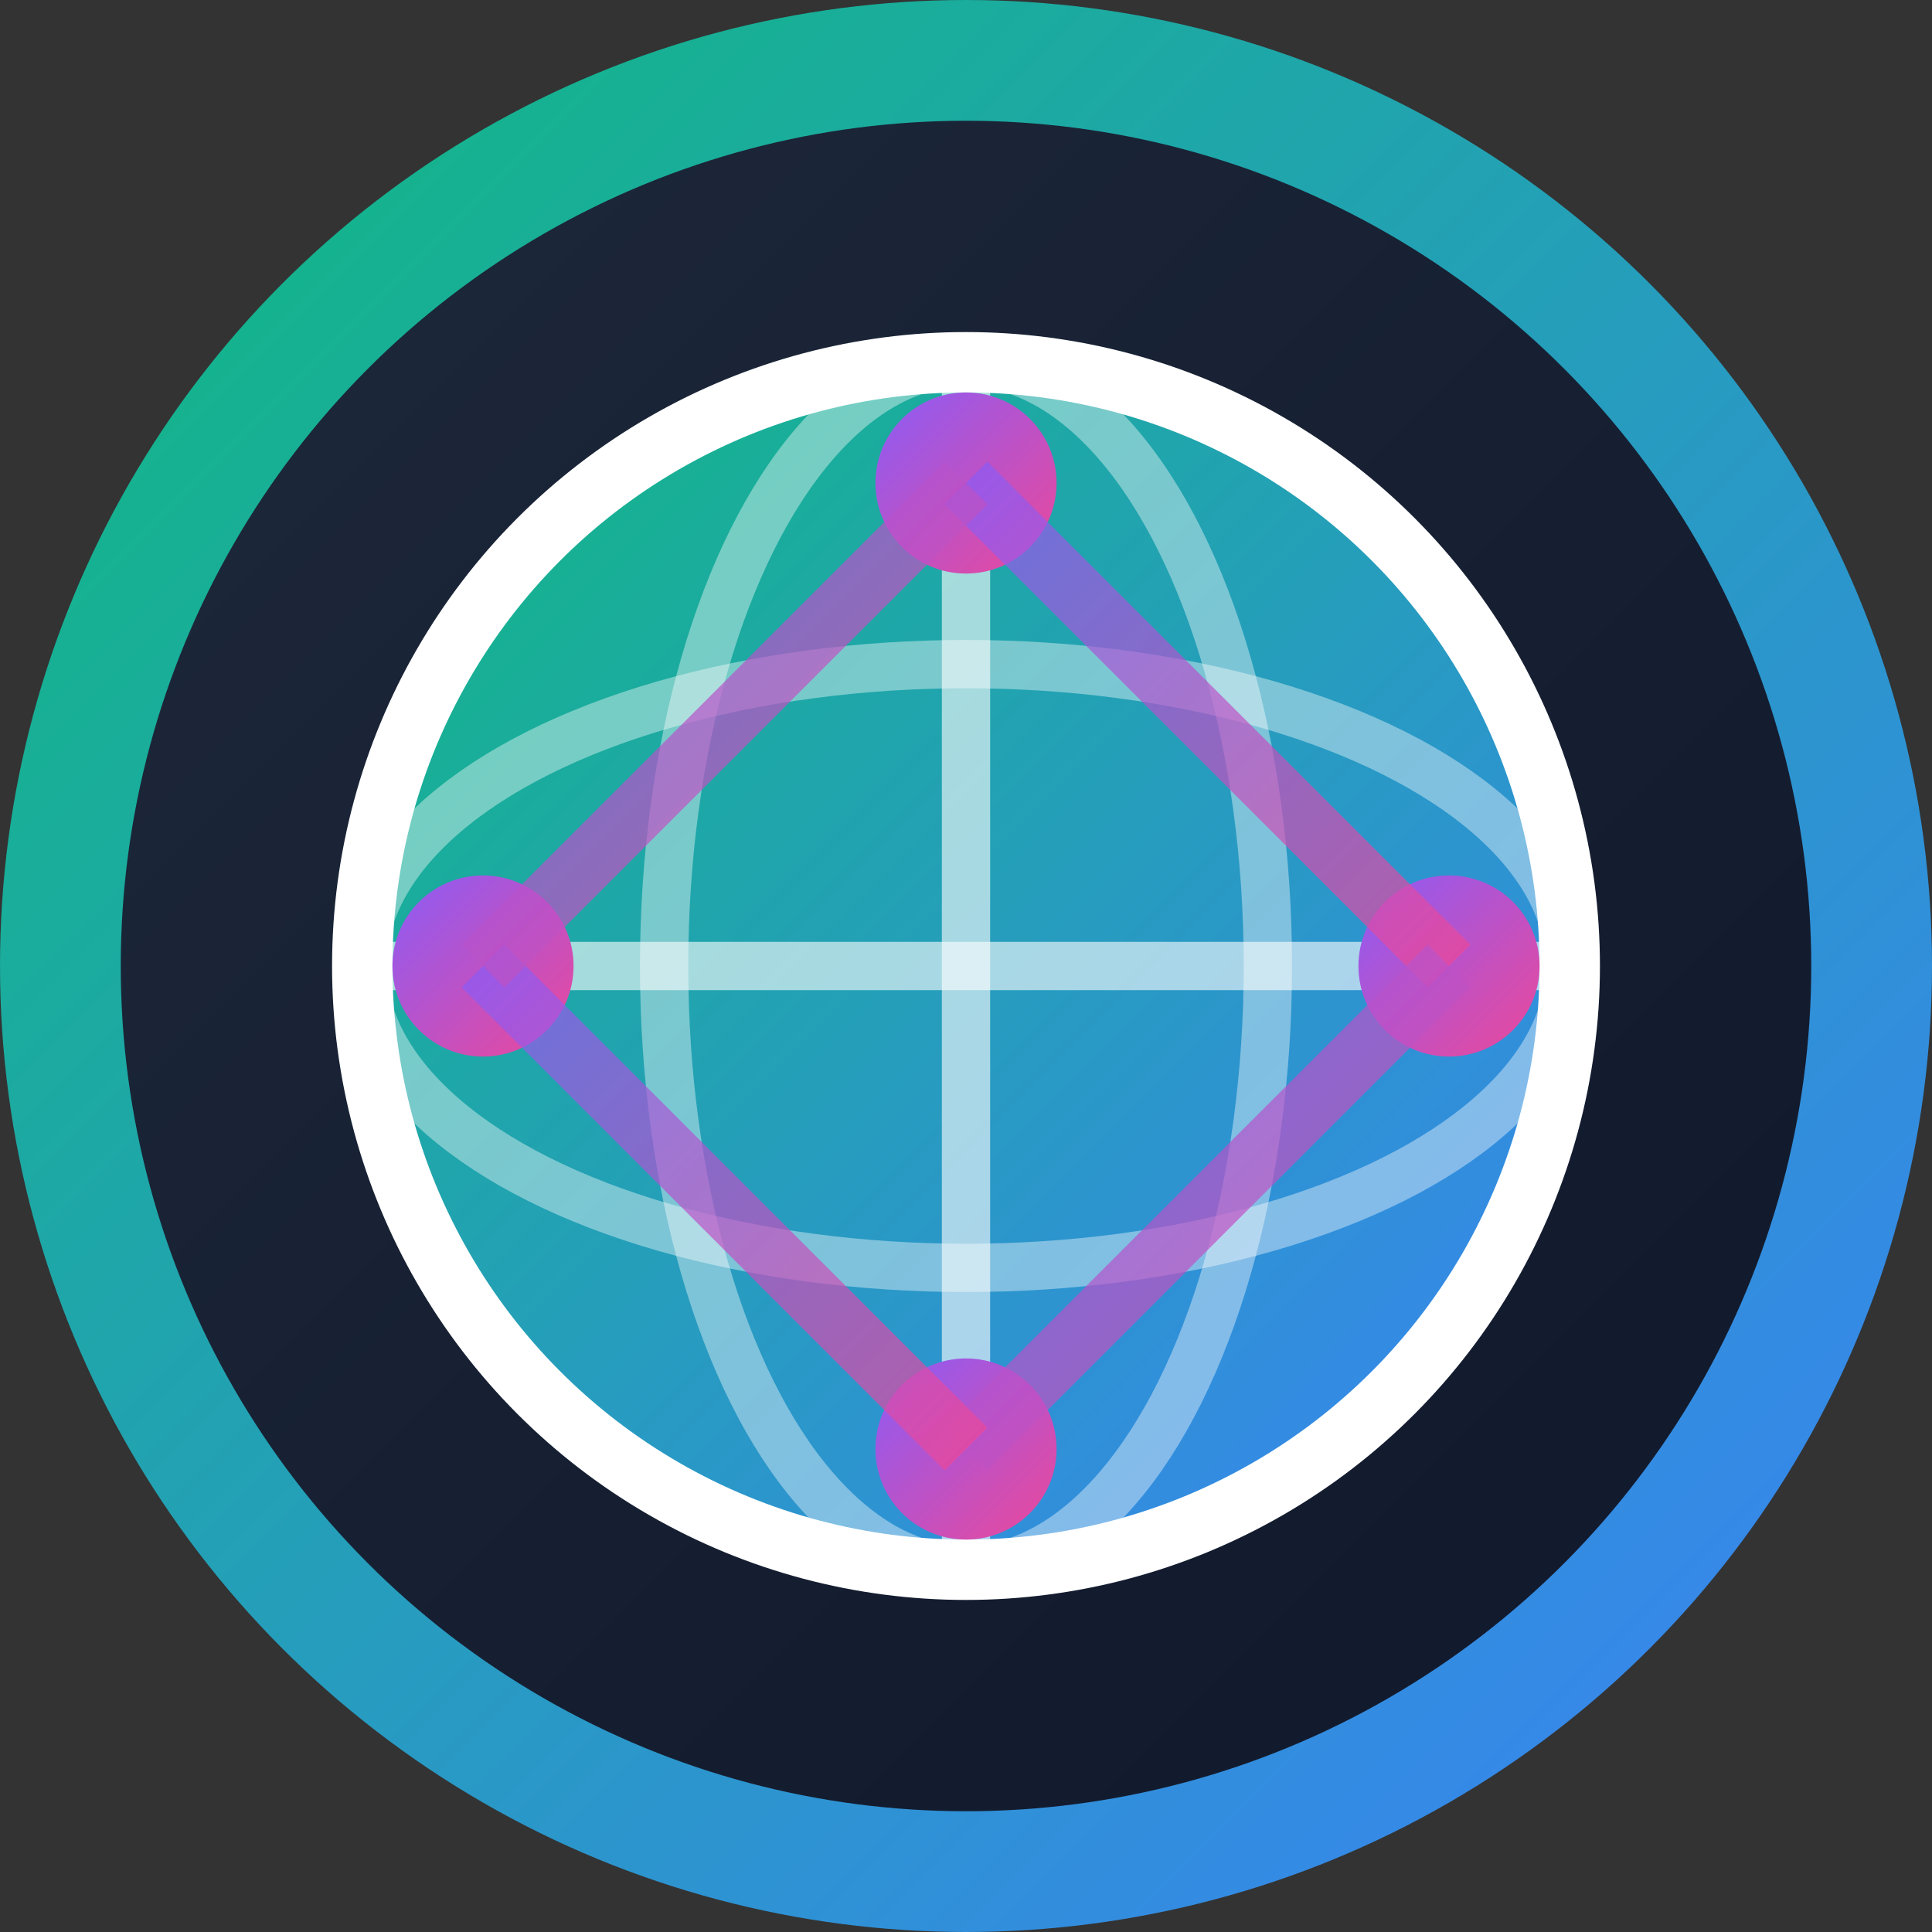 <svg width="32" height="32" viewBox="0 0 32 32" fill="none" xmlns="http://www.w3.org/2000/svg">
  <rect x="0" y="0" width="32" height="32" fill="#333333" stroke="none"/>
  <defs>
    <linearGradient id="globeGradient" x1="0%" y1="0%" x2="100%" y2="100%">
      <stop offset="0%" style="stop-color:#10b981;stop-opacity:1" />
      <stop offset="100%" style="stop-color:#3b82f6;stop-opacity:1" />
    </linearGradient>
    <linearGradient id="backgroundGradient" x1="0%" y1="0%" x2="100%" y2="100%">
      <stop offset="0%" style="stop-color:#1e293b;stop-opacity:1" />
      <stop offset="100%" style="stop-color:#0f172a;stop-opacity:1" />
    </linearGradient>
    <linearGradient id="networkGradient" x1="0%" y1="0%" x2="100%" y2="100%">
      <stop offset="0%" style="stop-color:#8b5cf6;stop-opacity:1" />
      <stop offset="100%" style="stop-color:#ec4899;stop-opacity:1" />
    </linearGradient>
  </defs>
  
  <!-- Background circle -->
  <circle cx="16" cy="16" r="15" fill="url(#backgroundGradient)" stroke="url(#globeGradient)" stroke-width="2"/>
  
  <!-- Globe/Network icon -->
  <circle cx="16" cy="16" r="10" fill="url(#globeGradient)" stroke="white" stroke-width="1"/>
  
  <!-- Network grid lines -->
  <path d="M6 16L26 16" stroke="white" stroke-width="0.8" opacity="0.6"/>
  <path d="M16 6L16 26" stroke="white" stroke-width="0.8" opacity="0.6"/>
  <ellipse cx="16" cy="16" rx="10" ry="5" fill="none" stroke="white" stroke-width="0.8" opacity="0.4"/>
  <ellipse cx="16" cy="16" rx="5" ry="10" fill="none" stroke="white" stroke-width="0.8" opacity="0.4"/>
  
  <!-- Network nodes -->
  <circle cx="16" cy="8" r="1.5" fill="url(#networkGradient)"/>
  <circle cx="24" cy="16" r="1.5" fill="url(#networkGradient)"/>
  <circle cx="16" cy="24" r="1.5" fill="url(#networkGradient)"/>
  <circle cx="8" cy="16" r="1.5" fill="url(#networkGradient)"/>
  
  <!-- Connection lines -->
  <path d="M16 8L24 16" stroke="url(#networkGradient)" stroke-width="1" opacity="0.7"/>
  <path d="M24 16L16 24" stroke="url(#networkGradient)" stroke-width="1" opacity="0.7"/>
  <path d="M16 24L8 16" stroke="url(#networkGradient)" stroke-width="1" opacity="0.7"/>
  <path d="M8 16L16 8" stroke="url(#networkGradient)" stroke-width="1" opacity="0.7"/>
</svg>

